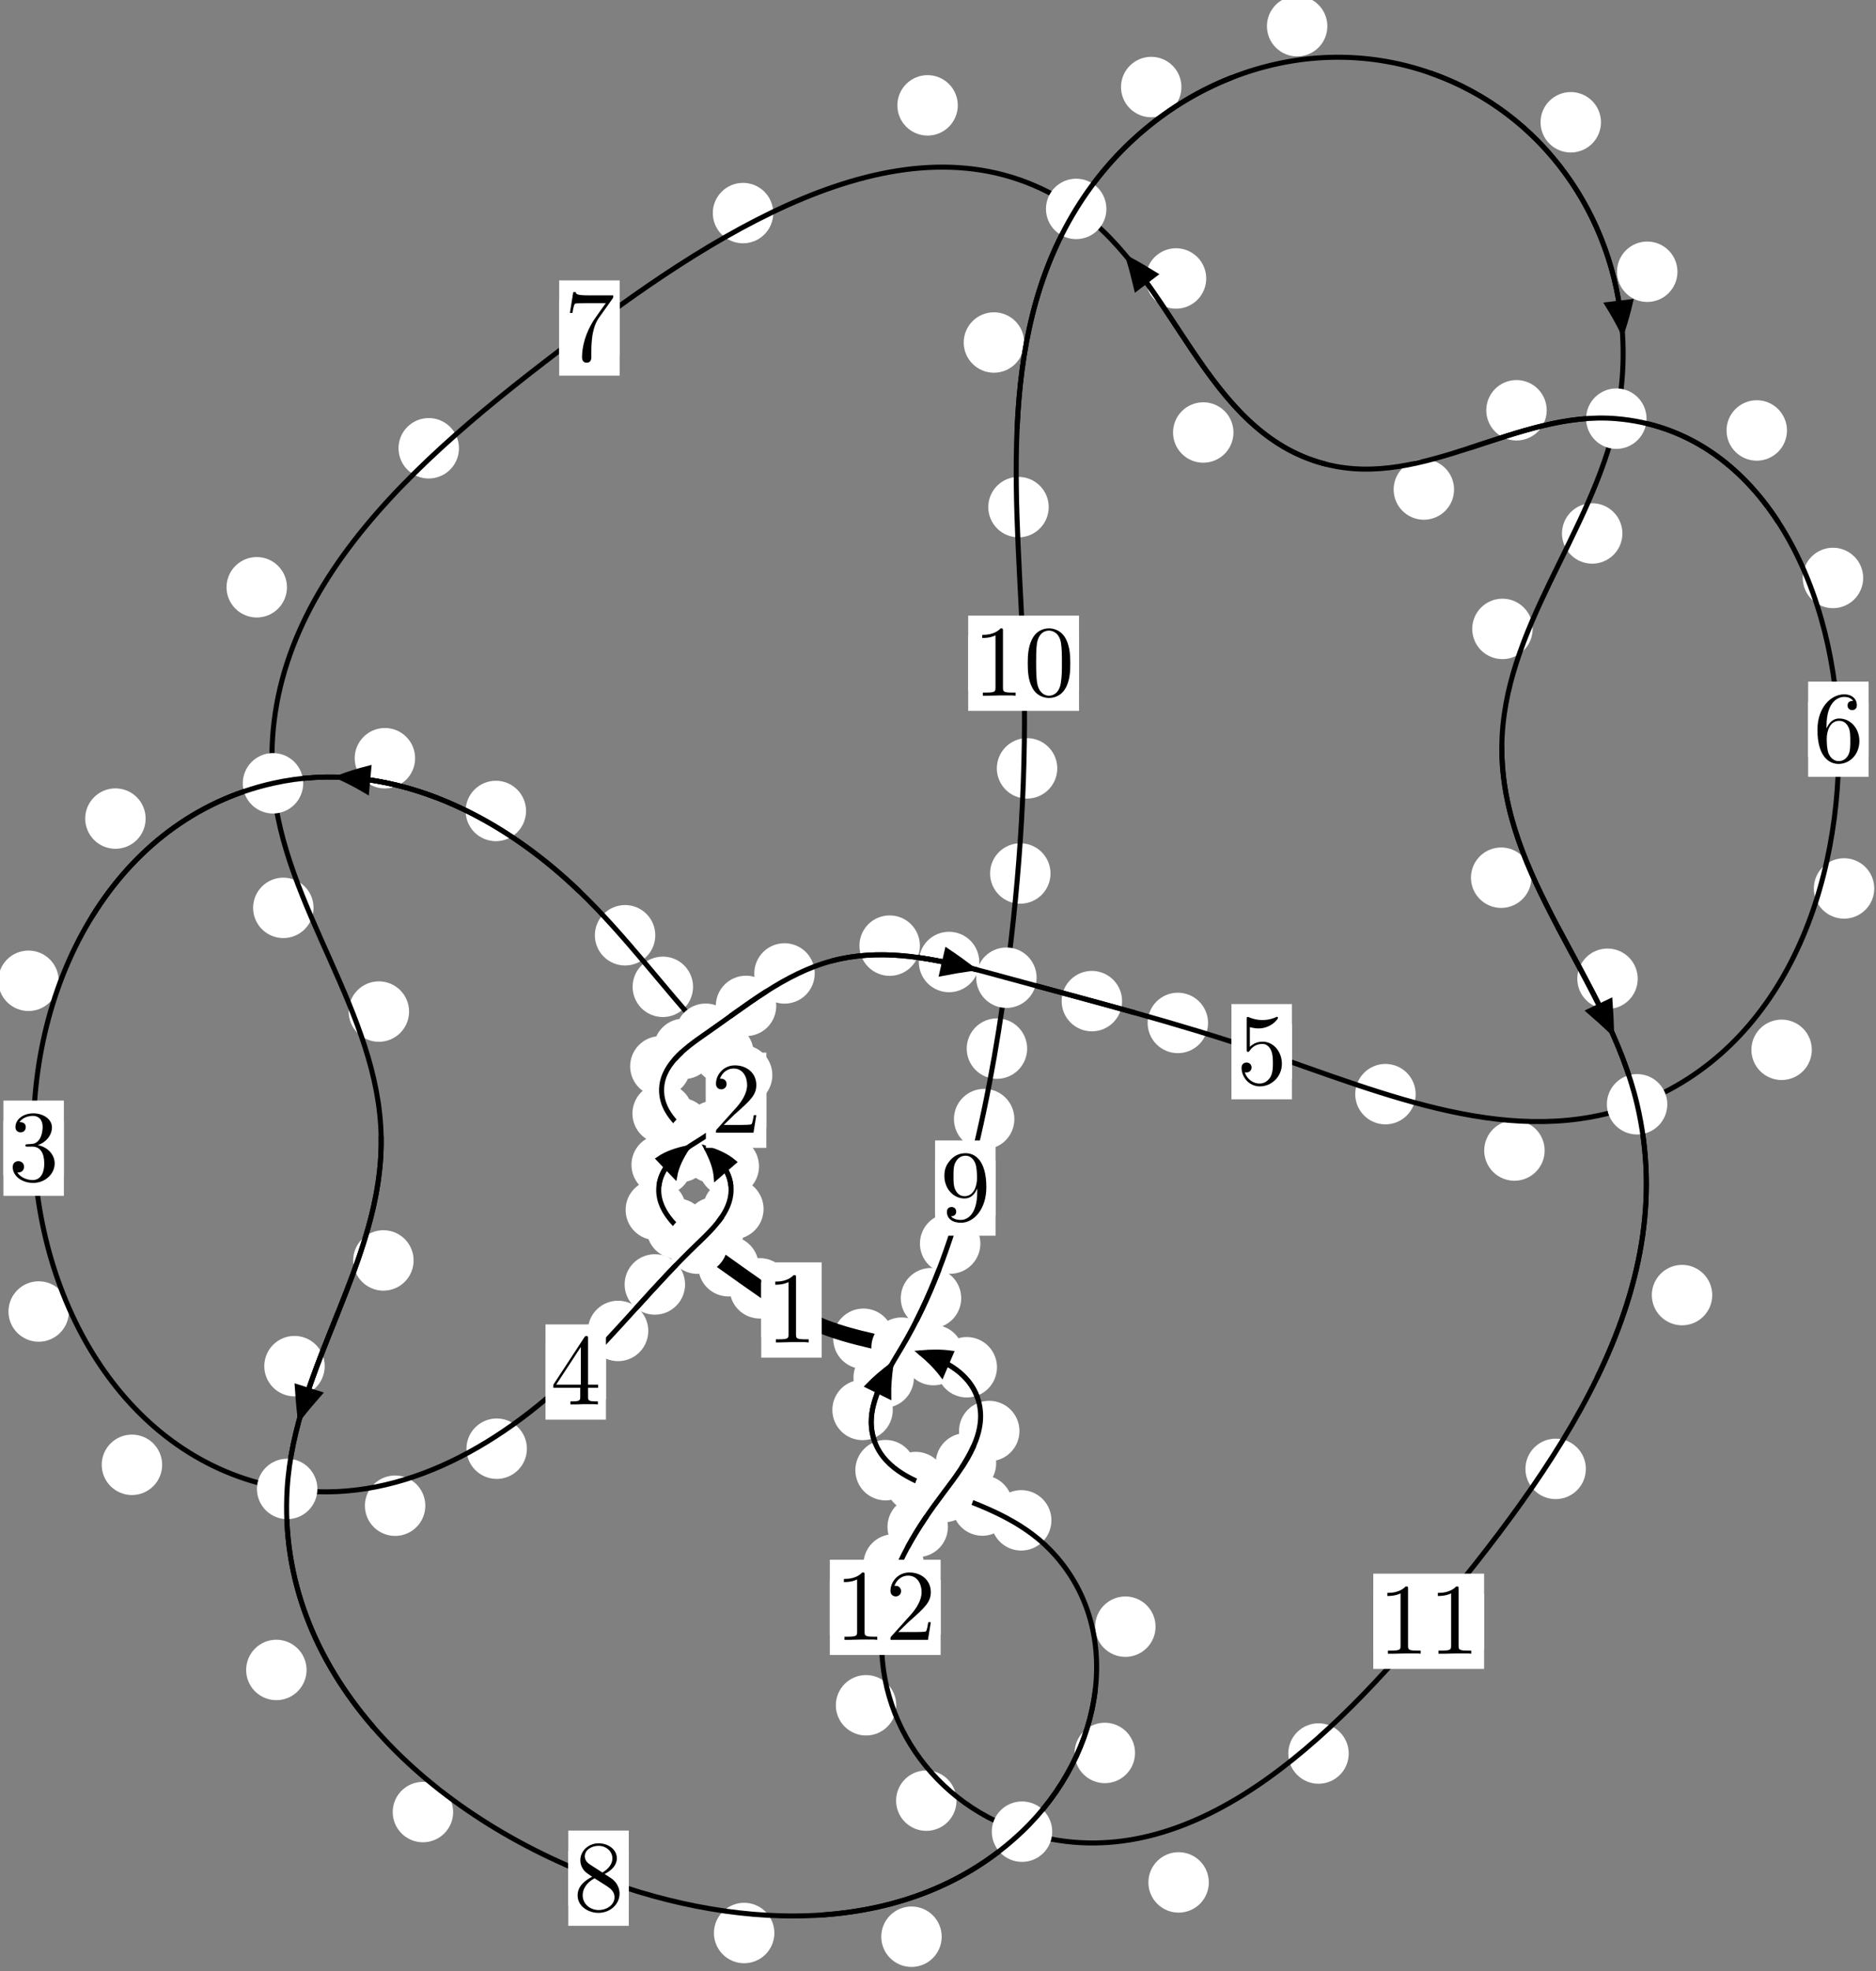 <?xml version="1.0"?>
<!-- Created by MetaPost 1.999 on 2021.07.06:0004 -->
<svg version="1.1" xmlns="http://www.w3.org/2000/svg" xmlns:xlink="http://www.w3.org/1999/xlink" width="185.579" height="194.931" viewBox="0 0 185.579 194.931">
<rect x="0" y="0" width="185.579" height="194.931" fill="#808080" stroke="none"/>
<!-- Original BoundingBox: -69.171707 -71.530884 116.406967 123.399734 -->
  <defs>
    <g transform="scale(0.01,0.01)" id="GLYPHcmr10_48">
      <path style="fill-rule: evenodd;" d="M460 -320C460 -400,455 -480,420 -554C374 -650,292 -666,250 -666C190 -666,117 -640,76 -547C44 -478,39 -400,39 -320C39 -245,43 -155,84 -79C127 2,200 22,249 22C303 22,379 1,423 -94C455 -163,460 -241,460 -320M249 -0C210 -0,151 -25,133 -121C122 -181,122 -273,122 -332C122 -396,122 -462,130 -516C149 -635,224 -644,249 -644C282 -644,348 -626,367 -527C377 -471,377 -395,377 -332C377 -257,377 -189,366 -125C351 -30,294 -0,249 -0"></path>
    </g>
    <g transform="scale(0.01,0.01)" id="GLYPHcmr10_49">
      <path style="fill-rule: evenodd;" d="M294 -640C294 -664,294 -666,271 -666C209 -602,121 -602,89 -602L89 -571C109 -571,168 -571,220 -597L220 -79C220 -43,217 -31,127 -31L95 -31L95 -0L257 -0L130 -3L217 -3L257 -3L297 -3L384 -3L419 -0L419 -31L387 -31C297 -31,294 -42,294 -79"></path>
    </g>
    <g transform="scale(0.01,0.01)" id="GLYPHcmr10_50">
      <path style="fill-rule: evenodd;" d="M127 -77L233 -180C389 -318,449 -372,449 -472C449 -586,359 -666,237 -666C124 -666,50 -574,50 -485C50 -429,100 -429,103 -429C120 -429,155 -441,155 -482C155 -508,137 -534,102 -534C94 -534,92 -534,89 -533C112 -598,166 -635,224 -635C315 -635,358 -554,358 -472C358 -392,308 -313,253 -251L61 -37C50 -26,50 -24,50 -0L421 -0L449 -174L424 -174C419 -144,412 -100,402 -85C395 -77,329 -77,307 -77"></path>
    </g>
    <g transform="scale(0.01,0.01)" id="GLYPHcmr10_51">
      <path style="fill-rule: evenodd;" d="M290 -352C372 -379,430 -449,430 -528C430 -610,342 -666,246 -666C145 -666,69 -606,69 -530C69 -497,91 -478,120 -478C151 -478,171 -500,171 -529C171 -579,124 -579,109 -579C140 -628,206 -641,242 -641C283 -641,338 -619,338 -529C338 -517,336 -459,310 -415C280 -367,246 -364,221 -363C213 -362,189 -360,182 -360C174 -359,167 -358,167 -348C167 -337,174 -337,191 -337L235 -337C317 -337,354 -269,354 -171C354 -35,285 -6,241 -6C198 -6,123 -23,88 -82C123 -77,154 -99,154 -137C154 -173,127 -193,98 -193C74 -193,42 -179,42 -135C42 -44,135 22,244 22C366 22,457 -69,457 -171C457 -253,394 -331,290 -352"></path>
    </g>
    <g transform="scale(0.01,0.01)" id="GLYPHcmr10_52">
      <path style="fill-rule: evenodd;" d="M294 -165L294 -78C294 -42,292 -31,218 -31L197 -31L197 -0L332 -0L238 -3L290 -3L332 -3L374 -3L427 -3L468 -0L468 -31L447 -31C373 -31,371 -42,371 -78L371 -165L471 -165L471 -196L371 -196L371 -651C371 -671,371 -677,355 -677C346 -677,343 -677,335 -665L28 -196L28 -165M300 -196L56 -196L300 -569"></path>
    </g>
    <g transform="scale(0.01,0.01)" id="GLYPHcmr10_53">
      <path style="fill-rule: evenodd;" d="M449 -201C449 -320,367 -420,259 -420C211 -420,168 -404,132 -369L132 -564C152 -558,185 -551,217 -551C340 -551,410 -642,410 -655C410 -661,407 -666,400 -666C399 -666,397 -666,392 -663C372 -654,323 -634,256 -634C216 -634,170 -641,123 -662C115 -665,113 -665,111 -665C101 -665,101 -657,101 -641L101 -345C101 -327,101 -319,115 -319C122 -319,124 -322,128 -328C139 -344,176 -398,257 -398C309 -398,334 -352,342 -334C358 -297,360 -258,360 -208C360 -173,360 -113,336 -71C312 -32,275 -6,229 -6C156 -6,99 -59,82 -118C85 -117,88 -116,99 -116C132 -116,149 -141,149 -165C149 -189,132 -214,99 -214C85 -214,50 -207,50 -161C50 -75,119 22,231 22C347 22,449 -74,449 -201"></path>
    </g>
    <g transform="scale(0.01,0.01)" id="GLYPHcmr10_54">
      <path style="fill-rule: evenodd;" d="M132 -328L132 -352C132 -605,256 -641,307 -641C331 -641,373 -635,395 -601C380 -601,340 -601,340 -556C340 -525,364 -510,386 -510C402 -510,432 -519,432 -558C432 -618,388 -666,305 -666C177 -666,42 -537,42 -316C42 -49,158 22,251 22C362 22,457 -72,457 -204C457 -331,368 -427,257 -427C189 -427,152 -376,132 -328M251 -6C188 -6,158 -66,152 -81C134 -128,134 -208,134 -226C134 -304,166 -404,256 -404C272 -404,318 -404,349 -342C367 -305,367 -254,367 -205C367 -157,367 -107,350 -71C320 -11,274 -6,251 -6"></path>
    </g>
    <g transform="scale(0.01,0.01)" id="GLYPHcmr10_55">
      <path style="fill-rule: evenodd;" d="M476 -609C485 -621,485 -623,485 -644L242 -644C120 -644,118 -657,114 -676L89 -676L56 -470L81 -470C84 -486,93 -549,106 -561C113 -567,191 -567,204 -567L411 -567C400 -551,321 -442,299 -409C209 -274,176 -135,176 -33C176 -23,176 22,222 22C268 22,268 -23,268 -33L268 -84C268 -139,271 -194,279 -248C283 -271,297 -357,341 -419"></path>
    </g>
    <g transform="scale(0.01,0.01)" id="GLYPHcmr10_56">
      <path style="fill-rule: evenodd;" d="M163 -457C117 -487,113 -521,113 -538C113 -599,178 -641,249 -641C322 -641,386 -589,386 -517C386 -460,347 -412,287 -377M309 -362C381 -399,430 -451,430 -517C430 -609,341 -666,250 -666C150 -666,69 -592,69 -499C69 -481,71 -436,113 -389C124 -377,161 -352,186 -335C128 -306,42 -250,42 -151C42 -45,144 22,249 22C362 22,457 -61,457 -168C457 -204,446 -249,408 -291C389 -312,373 -322,309 -362M209 -320L332 -242C360 -223,407 -193,407 -132C407 -58,332 -6,250 -6C164 -6,92 -68,92 -151C92 -209,124 -273,209 -320"></path>
    </g>
    <g transform="scale(0.01,0.01)" id="GLYPHcmr10_57">
      <path style="fill-rule: evenodd;" d="M367 -318L367 -286C367 -52,263 -6,205 -6C188 -6,134 -8,107 -42C151 -42,159 -71,159 -88C159 -119,135 -134,113 -134C97 -134,67 -125,67 -86C67 -19,121 22,206 22C335 22,457 -114,457 -329C457 -598,342 -666,253 -666C198 -666,149 -648,106 -603C65 -558,42 -516,42 -441C42 -316,130 -218,242 -218C303 -218,344 -260,367 -318M243 -241C227 -241,181 -241,150 -304C132 -341,132 -391,132 -440C132 -494,132 -541,153 -578C180 -628,218 -641,253 -641C299 -641,332 -607,349 -562C361 -530,365 -467,365 -421C365 -338,331 -241,243 -241"></path>
    </g>
  </defs>
  <path d="M78.152 127.418C78.152 126.626,77.837 125.866,77.277 125.305C76.716 124.745,75.956 124.43,75.164 124.43C74.371 124.43,73.611 124.745,73.05 125.305C72.49 125.866,72.175 126.626,72.175 127.418C72.175 128.211,72.49 128.971,73.05 129.532C73.611 130.092,74.371 130.407,75.164 130.407C75.956 130.407,76.716 130.092,77.277 129.532C77.837 128.971,78.152 128.211,78.152 127.418Z" style="fill: rgb(100%,100%,100%);stroke: none;"></path>
  <path d="M81.283 129.557C81.283 128.765,80.968 128.005,80.408 127.444C79.847 126.884,79.087 126.569,78.294 126.569C77.502 126.569,76.742 126.884,76.181 127.444C75.621 128.005,75.306 128.765,75.306 129.557C75.306 130.35,75.621 131.11,76.181 131.671C76.742 132.231,77.502 132.546,78.294 132.546C79.087 132.546,79.847 132.231,80.408 131.671C80.968 131.11,81.283 130.35,81.283 129.557Z" style="fill: rgb(100%,100%,100%);stroke: none;"></path>
  <path d="M69.941 121.508C69.941 120.716,69.626 119.956,69.065 119.395C68.505 118.835,67.745 118.52,66.952 118.52C66.159 118.52,65.399 118.835,64.839 119.395C64.278 119.956,63.963 120.716,63.963 121.508C63.963 122.301,64.278 123.061,64.839 123.622C65.399 124.182,66.159 124.497,66.952 124.497C67.745 124.497,68.505 124.182,69.065 123.622C69.626 123.061,69.941 122.301,69.941 121.508Z" style="fill: rgb(100%,100%,100%);stroke: none;"></path>
  <path d="M75.054 125.232C75.054 124.44,74.739 123.679,74.178 123.119C73.618 122.559,72.858 122.244,72.065 122.244C71.272 122.244,70.512 122.559,69.952 123.119C69.391 123.679,69.076 124.44,69.076 125.232C69.076 126.025,69.391 126.785,69.952 127.346C70.512 127.906,71.272 128.221,72.065 128.221C72.858 128.221,73.618 127.906,74.178 127.346C74.739 126.785,75.054 126.025,75.054 125.232Z" style="fill: rgb(100%,100%,100%);stroke: none;"></path>
  <path d="M68.444 115.203C68.444 114.411,68.129 113.651,67.569 113.09C67.008 112.53,66.248 112.215,65.455 112.215C64.663 112.215,63.902 112.53,63.342 113.09C62.782 113.651,62.467 114.411,62.467 115.203C62.467 115.996,62.782 116.756,63.342 117.317C63.902 117.877,64.663 118.192,65.455 118.192C66.248 118.192,67.008 117.877,67.569 117.317C68.129 116.756,68.444 115.996,68.444 115.203Z" style="fill: rgb(100%,100%,100%);stroke: none;"></path>
  <path d="M67.866 119.657C67.866 118.864,67.551 118.104,66.99 117.544C66.43 116.983,65.67 116.668,64.877 116.668C64.084 116.668,63.324 116.983,62.764 117.544C62.203 118.104,61.888 118.864,61.888 119.657C61.888 120.45,62.203 121.21,62.764 121.77C63.324 122.331,64.084 122.646,64.877 122.646C65.67 122.646,66.43 122.331,66.99 121.77C67.551 121.21,67.866 120.45,67.866 119.657Z" style="fill: rgb(100%,100%,100%);stroke: none;"></path>
  <path d="M73.636 111.845C73.636 111.052,73.321 110.292,72.761 109.731C72.2 109.171,71.44 108.856,70.647 108.856C69.855 108.856,69.095 109.171,68.534 109.731C67.974 110.292,67.659 111.052,67.659 111.845C67.659 112.637,67.974 113.397,68.534 113.958C69.095 114.518,69.855 114.833,70.647 114.833C71.44 114.833,72.2 114.518,72.761 113.958C73.321 113.397,73.636 112.637,73.636 111.845Z" style="fill: rgb(100%,100%,100%);stroke: none;"></path>
  <path d="M70.254 113.943C70.254 113.151,69.939 112.391,69.378 111.83C68.818 111.27,68.057 110.955,67.265 110.955C66.472 110.955,65.712 111.27,65.151 111.83C64.591 112.391,64.276 113.151,64.276 113.943C64.276 114.736,64.591 115.496,65.151 116.057C65.712 116.617,66.472 116.932,67.265 116.932C68.057 116.932,68.818 116.617,69.378 116.057C69.939 115.496,70.254 114.736,70.254 113.943Z" style="fill: rgb(100%,100%,100%);stroke: none;"></path>
  <path d="M76.402 106.329C76.402 105.536,76.087 104.776,75.526 104.215C74.966 103.655,74.206 103.34,73.413 103.34C72.62 103.34,71.86 103.655,71.3 104.215C70.739 104.776,70.424 105.536,70.424 106.329C70.424 107.121,70.739 107.882,71.3 108.442C71.86 109.003,72.62 109.318,73.413 109.318C74.206 109.318,74.966 109.003,75.526 108.442C76.087 107.882,76.402 107.121,76.402 106.329Z" style="fill: rgb(100%,100%,100%);stroke: none;"></path>
  <path d="M75.357 110.696C75.357 109.903,75.042 109.143,74.482 108.583C73.921 108.022,73.161 107.707,72.368 107.707C71.576 107.707,70.815 108.022,70.255 108.583C69.694 109.143,69.38 109.903,69.38 110.696C69.38 111.489,69.694 112.249,70.255 112.809C70.815 113.37,71.576 113.685,72.368 113.685C73.161 113.685,73.921 113.37,74.482 112.809C75.042 112.249,75.357 111.489,75.357 110.696Z" style="fill: rgb(100%,100%,100%);stroke: none;"></path>
  <path d="M68.558 97.597C68.558 96.805,68.243 96.045,67.682 95.484C67.122 94.924,66.362 94.609,65.569 94.609C64.776 94.609,64.016 94.924,63.456 95.484C62.895 96.045,62.58 96.805,62.58 97.597C62.58 98.39,62.895 99.15,63.456 99.711C64.016 100.271,64.776 100.586,65.569 100.586C66.362 100.586,67.122 100.271,67.682 99.711C68.243 99.15,68.558 98.39,68.558 97.597Z" style="fill: rgb(100%,100%,100%);stroke: none;"></path>
  <path d="M74.551 104.158C74.551 103.366,74.236 102.605,73.676 102.045C73.115 101.484,72.355 101.17,71.562 101.17C70.77 101.17,70.009 101.484,69.449 102.045C68.888 102.605,68.574 103.366,68.574 104.158C68.574 104.951,68.888 105.711,69.449 106.272C70.009 106.832,70.77 107.147,71.562 107.147C72.355 107.147,73.115 106.832,73.676 106.272C74.236 105.711,74.551 104.951,74.551 104.158Z" style="fill: rgb(100%,100%,100%);stroke: none;"></path>
  <path d="M52.039 80.204C52.039 79.412,51.724 78.651,51.164 78.091C50.603 77.531,49.843 77.216,49.05 77.216C48.258 77.216,47.497 77.531,46.937 78.091C46.377 78.651,46.062 79.412,46.062 80.204C46.062 80.997,46.377 81.757,46.937 82.318C47.497 82.878,48.258 83.193,49.05 83.193C49.843 83.193,50.603 82.878,51.164 82.318C51.724 81.757,52.039 80.997,52.039 80.204Z" style="fill: rgb(100%,100%,100%);stroke: none;"></path>
  <path d="M64.824 92.498C64.824 91.706,64.509 90.945,63.948 90.385C63.388 89.825,62.628 89.51,61.835 89.51C61.042 89.51,60.282 89.825,59.722 90.385C59.161 90.945,58.846 91.706,58.846 92.498C58.846 93.291,59.161 94.051,59.722 94.612C60.282 95.172,61.042 95.487,61.835 95.487C62.628 95.487,63.388 95.172,63.948 94.612C64.509 94.051,64.824 93.291,64.824 92.498Z" style="fill: rgb(100%,100%,100%);stroke: none;"></path>
  <path d="M14.407 80.959C14.407 80.166,14.092 79.406,13.532 78.845C12.971 78.285,12.211 77.97,11.418 77.97C10.626 77.97,9.865 78.285,9.305 78.845C8.744 79.406,8.429 80.166,8.429 80.959C8.429 81.751,8.744 82.511,9.305 83.072C9.865 83.632,10.626 83.947,11.418 83.947C12.211 83.947,12.971 83.632,13.532 83.072C14.092 82.511,14.407 81.751,14.407 80.959Z" style="fill: rgb(100%,100%,100%);stroke: none;"></path>
  <path d="M41.065 74.989C41.065 74.196,40.75 73.436,40.19 72.876C39.629 72.315,38.869 72,38.076 72C37.284 72,36.524 72.315,35.963 72.876C35.403 73.436,35.088 74.196,35.088 74.989C35.088 75.782,35.403 76.542,35.963 77.102C36.524 77.663,37.284 77.978,38.076 77.978C38.869 77.978,39.629 77.663,40.19 77.102C40.75 76.542,41.065 75.782,41.065 74.989Z" style="fill: rgb(100%,100%,100%);stroke: none;"></path>
  <path d="M6.817 129.709C6.817 128.916,6.502 128.156,5.941 127.595C5.381 127.035,4.621 126.72,3.828 126.72C3.035 126.72,2.275 127.035,1.715 127.595C1.154 128.156,0.839 128.916,0.839 129.709C0.839 130.501,1.154 131.262,1.715 131.822C2.275 132.383,3.035 132.698,3.828 132.698C4.621 132.698,5.381 132.383,5.941 131.822C6.502 131.262,6.817 130.501,6.817 129.709Z" style="fill: rgb(100%,100%,100%);stroke: none;"></path>
  <path d="M5.806 97C5.806 96.207,5.491 95.447,4.93 94.886C4.37 94.326,3.61 94.011,2.817 94.011C2.024 94.011,1.264 94.326,0.704 94.886C0.143 95.447,-0.172 96.207,-0.172 97C-0.172 97.792,0.143 98.553,0.704 99.113C1.264 99.674,2.024 99.989,2.817 99.989C3.61 99.989,4.37 99.674,4.93 99.113C5.491 98.553,5.806 97.792,5.806 97Z" style="fill: rgb(100%,100%,100%);stroke: none;"></path>
  <path d="M42.074 148.915C42.074 148.123,41.759 147.363,41.199 146.802C40.638 146.242,39.878 145.927,39.085 145.927C38.293 145.927,37.533 146.242,36.972 146.802C36.412 147.363,36.097 148.123,36.097 148.915C36.097 149.708,36.412 150.468,36.972 151.029C37.533 151.589,38.293 151.904,39.085 151.904C39.878 151.904,40.638 151.589,41.199 151.029C41.759 150.468,42.074 149.708,42.074 148.915Z" style="fill: rgb(100%,100%,100%);stroke: none;"></path>
  <path d="M16.04 144.871C16.04 144.078,15.725 143.318,15.165 142.757C14.604 142.197,13.844 141.882,13.051 141.882C12.259 141.882,11.499 142.197,10.938 142.757C10.378 143.318,10.063 144.078,10.063 144.871C10.063 145.663,10.378 146.424,10.938 146.984C11.499 147.545,12.259 147.859,13.051 147.859C13.844 147.859,14.604 147.545,15.165 146.984C15.725 146.424,16.04 145.663,16.04 144.871Z" style="fill: rgb(100%,100%,100%);stroke: none;"></path>
  <path d="M64.129 131.63C64.129 130.838,63.814 130.077,63.254 129.517C62.693 128.956,61.933 128.641,61.14 128.641C60.348 128.641,59.588 128.956,59.027 129.517C58.467 130.077,58.152 130.838,58.152 131.63C58.152 132.423,58.467 133.183,59.027 133.744C59.588 134.304,60.348 134.619,61.14 134.619C61.933 134.619,62.693 134.304,63.254 133.744C63.814 133.183,64.129 132.423,64.129 131.63Z" style="fill: rgb(100%,100%,100%);stroke: none;"></path>
  <path d="M52.122 143.277C52.122 142.484,51.807 141.724,51.246 141.163C50.686 140.603,49.926 140.288,49.133 140.288C48.34 140.288,47.58 140.603,47.02 141.163C46.459 141.724,46.144 142.484,46.144 143.277C46.144 144.069,46.459 144.83,47.02 145.39C47.58 145.951,48.34 146.266,49.133 146.266C49.926 146.266,50.686 145.951,51.246 145.39C51.807 144.83,52.122 144.069,52.122 143.277Z" style="fill: rgb(100%,100%,100%);stroke: none;"></path>
  <path d="M73.693 121.372C73.693 120.579,73.378 119.819,72.818 119.259C72.257 118.698,71.497 118.383,70.705 118.383C69.912 118.383,69.152 118.698,68.591 119.259C68.031 119.819,67.716 120.579,67.716 121.372C67.716 122.165,68.031 122.925,68.591 123.485C69.152 124.046,69.912 124.361,70.705 124.361C71.497 124.361,72.257 124.046,72.818 123.485C73.378 122.925,73.693 122.165,73.693 121.372Z" style="fill: rgb(100%,100%,100%);stroke: none;"></path>
  <path d="M67.768 127.032C67.768 126.239,67.453 125.479,66.892 124.918C66.332 124.358,65.572 124.043,64.779 124.043C63.986 124.043,63.226 124.358,62.666 124.918C62.105 125.479,61.79 126.239,61.79 127.032C61.79 127.824,62.105 128.585,62.666 129.145C63.226 129.706,63.986 130.021,64.779 130.021C65.572 130.021,66.332 129.706,66.892 129.145C67.453 128.585,67.768 127.824,67.768 127.032Z" style="fill: rgb(100%,100%,100%);stroke: none;"></path>
  <path d="M75.083 115.353C75.083 114.561,74.768 113.8,74.207 113.24C73.647 112.679,72.887 112.365,72.094 112.365C71.301 112.365,70.541 112.679,69.981 113.24C69.42 113.8,69.105 114.561,69.105 115.353C69.105 116.146,69.42 116.906,69.981 117.467C70.541 118.027,71.301 118.342,72.094 118.342C72.887 118.342,73.647 118.027,74.207 117.467C74.768 116.906,75.083 116.146,75.083 115.353Z" style="fill: rgb(100%,100%,100%);stroke: none;"></path>
  <path d="M75.535 119.571C75.535 118.778,75.22 118.018,74.659 117.458C74.099 116.897,73.339 116.582,72.546 116.582C71.753 116.582,70.993 116.897,70.433 117.458C69.872 118.018,69.557 118.778,69.557 119.571C69.557 120.364,69.872 121.124,70.433 121.684C70.993 122.245,71.753 122.56,72.546 122.56C73.339 122.56,74.099 122.245,74.659 121.684C75.22 121.124,75.535 120.364,75.535 119.571Z" style="fill: rgb(100%,100%,100%);stroke: none;"></path>
  <path d="M70.305 111.582C70.305 110.79,69.99 110.03,69.429 109.469C68.869 108.909,68.108 108.594,67.316 108.594C66.523 108.594,65.763 108.909,65.202 109.469C64.642 110.03,64.327 110.79,64.327 111.582C64.327 112.375,64.642 113.135,65.202 113.696C65.763 114.256,66.523 114.571,67.316 114.571C68.108 114.571,68.869 114.256,69.429 113.696C69.99 113.135,70.305 112.375,70.305 111.582Z" style="fill: rgb(100%,100%,100%);stroke: none;"></path>
  <path d="M73.515 114.03C73.515 113.238,73.2 112.478,72.639 111.917C72.079 111.357,71.319 111.042,70.526 111.042C69.733 111.042,68.973 111.357,68.413 111.917C67.852 112.478,67.537 113.238,67.537 114.03C67.537 114.823,67.852 115.583,68.413 116.144C68.973 116.704,69.733 117.019,70.526 117.019C71.319 117.019,72.079 116.704,72.639 116.144C73.2 115.583,73.515 114.823,73.515 114.03Z" style="fill: rgb(100%,100%,100%);stroke: none;"></path>
  <path d="M68.314 105.459C68.314 104.666,67.999 103.906,67.439 103.345C66.878 102.785,66.118 102.47,65.325 102.47C64.533 102.47,63.772 102.785,63.212 103.345C62.652 103.906,62.337 104.666,62.337 105.459C62.337 106.251,62.652 107.011,63.212 107.572C63.772 108.132,64.533 108.447,65.325 108.447C66.118 108.447,66.878 108.132,67.439 107.572C67.999 107.011,68.314 106.251,68.314 105.459Z" style="fill: rgb(100%,100%,100%);stroke: none;"></path>
  <path d="M68.539 110.126C68.539 109.334,68.225 108.574,67.664 108.013C67.104 107.453,66.343 107.138,65.551 107.138C64.758 107.138,63.998 107.453,63.437 108.013C62.877 108.574,62.562 109.334,62.562 110.126C62.562 110.919,62.877 111.679,63.437 112.24C63.998 112.8,64.758 113.115,65.551 113.115C66.343 113.115,67.104 112.8,67.664 112.24C68.225 111.679,68.539 110.919,68.539 110.126Z" style="fill: rgb(100%,100%,100%);stroke: none;"></path>
  <path d="M76.787 99.484C76.787 98.692,76.472 97.932,75.912 97.371C75.351 96.811,74.591 96.496,73.798 96.496C73.006 96.496,72.246 96.811,71.685 97.371C71.125 97.932,70.81 98.692,70.81 99.484C70.81 100.277,71.125 101.037,71.685 101.598C72.246 102.158,73.006 102.473,73.798 102.473C74.591 102.473,75.351 102.158,75.912 101.598C76.472 101.037,76.787 100.277,76.787 99.484Z" style="fill: rgb(100%,100%,100%);stroke: none;"></path>
  <path d="M70.637 103.73C70.637 102.938,70.322 102.177,69.761 101.617C69.201 101.056,68.441 100.741,67.648 100.741C66.855 100.741,66.095 101.056,65.535 101.617C64.974 102.177,64.659 102.938,64.659 103.73C64.659 104.523,64.974 105.283,65.535 105.844C66.095 106.404,66.855 106.719,67.648 106.719C68.441 106.719,69.201 106.404,69.761 105.844C70.322 105.283,70.637 104.523,70.637 103.73Z" style="fill: rgb(100%,100%,100%);stroke: none;"></path>
  <path d="M90.996 93.523C90.996 92.731,90.681 91.97,90.12 91.41C89.56 90.849,88.8 90.535,88.007 90.535C87.214 90.535,86.454 90.849,85.894 91.41C85.333 91.97,85.018 92.731,85.018 93.523C85.018 94.316,85.333 95.076,85.894 95.637C86.454 96.197,87.214 96.512,88.007 96.512C88.8 96.512,89.56 96.197,90.12 95.637C90.681 95.076,90.996 94.316,90.996 93.523Z" style="fill: rgb(100%,100%,100%);stroke: none;"></path>
  <path d="M80.594 96.274C80.594 95.481,80.279 94.721,79.719 94.16C79.158 93.6,78.398 93.285,77.605 93.285C76.813 93.285,76.052 93.6,75.492 94.16C74.932 94.721,74.617 95.481,74.617 96.274C74.617 97.066,74.932 97.826,75.492 98.387C76.052 98.947,76.813 99.262,77.605 99.262C78.398 99.262,79.158 98.947,79.719 98.387C80.279 97.826,80.594 97.066,80.594 96.274Z" style="fill: rgb(100%,100%,100%);stroke: none;"></path>
  <path d="M110.999 99.011C110.999 98.219,110.684 97.459,110.123 96.898C109.563 96.338,108.803 96.023,108.01 96.023C107.217 96.023,106.457 96.338,105.897 96.898C105.336 97.459,105.021 98.219,105.021 99.011C105.021 99.804,105.336 100.564,105.897 101.125C106.457 101.685,107.217 102,108.01 102C108.803 102,109.563 101.685,110.123 101.125C110.684 100.564,110.999 99.804,110.999 99.011Z" style="fill: rgb(100%,100%,100%);stroke: none;"></path>
  <path d="M96.87 95.142C96.87 94.349,96.555 93.589,95.995 93.028C95.434 92.468,94.674 92.153,93.882 92.153C93.089 92.153,92.329 92.468,91.768 93.028C91.208 93.589,90.893 94.349,90.893 95.142C90.893 95.934,91.208 96.695,91.768 97.255C92.329 97.816,93.089 98.131,93.882 98.131C94.674 98.131,95.434 97.816,95.995 97.255C96.555 96.695,96.87 95.934,96.87 95.142Z" style="fill: rgb(100%,100%,100%);stroke: none;"></path>
  <path d="M140.041 108.212C140.041 107.419,139.726 106.659,139.165 106.098C138.605 105.538,137.845 105.223,137.052 105.223C136.259 105.223,135.499 105.538,134.939 106.098C134.378 106.659,134.063 107.419,134.063 108.212C134.063 109.004,134.378 109.765,134.939 110.325C135.499 110.885,136.259 111.2,137.052 111.2C137.845 111.2,138.605 110.885,139.165 110.325C139.726 109.765,140.041 109.004,140.041 108.212Z" style="fill: rgb(100%,100%,100%);stroke: none;"></path>
  <path d="M119.504 101.168C119.504 100.375,119.189 99.615,118.629 99.055C118.068 98.494,117.308 98.179,116.515 98.179C115.723 98.179,114.963 98.494,114.402 99.055C113.842 99.615,113.527 100.375,113.527 101.168C113.527 101.961,113.842 102.721,114.402 103.281C114.963 103.842,115.723 104.157,116.515 104.157C117.308 104.157,118.068 103.842,118.629 103.281C119.189 102.721,119.504 101.961,119.504 101.168Z" style="fill: rgb(100%,100%,100%);stroke: none;"></path>
  <path d="M179.23 103.827C179.23 103.034,178.915 102.274,178.355 101.713C177.794 101.153,177.034 100.838,176.241 100.838C175.449 100.838,174.688 101.153,174.128 101.713C173.567 102.274,173.253 103.034,173.253 103.827C173.253 104.619,173.567 105.379,174.128 105.94C174.688 106.5,175.449 106.815,176.241 106.815C177.034 106.815,177.794 106.5,178.355 105.94C178.915 105.379,179.23 104.619,179.23 103.827Z" style="fill: rgb(100%,100%,100%);stroke: none;"></path>
  <path d="M152.801 113.787C152.801 112.995,152.486 112.235,151.925 111.674C151.365 111.114,150.605 110.799,149.812 110.799C149.019 110.799,148.259 111.114,147.699 111.674C147.138 112.235,146.823 112.995,146.823 113.787C146.823 114.58,147.138 115.34,147.699 115.901C148.259 116.461,149.019 116.776,149.812 116.776C150.605 116.776,151.365 116.461,151.925 115.901C152.486 115.34,152.801 114.58,152.801 113.787Z" style="fill: rgb(100%,100%,100%);stroke: none;"></path>
  <path d="M184.311 57.16C184.311 56.367,183.996 55.607,183.436 55.047C182.875 54.486,182.115 54.171,181.323 54.171C180.53 54.171,179.77 54.486,179.209 55.047C178.649 55.607,178.334 56.367,178.334 57.16C178.334 57.953,178.649 58.713,179.209 59.273C179.77 59.834,180.53 60.149,181.323 60.149C182.115 60.149,182.875 59.834,183.436 59.273C183.996 58.713,184.311 57.953,184.311 57.16Z" style="fill: rgb(100%,100%,100%);stroke: none;"></path>
  <path d="M185.407 87.869C185.407 87.076,185.092 86.316,184.532 85.755C183.971 85.195,183.211 84.88,182.418 84.88C181.626 84.88,180.865 85.195,180.305 85.755C179.744 86.316,179.429 87.076,179.429 87.869C179.429 88.661,179.744 89.422,180.305 89.982C180.865 90.543,181.626 90.857,182.418 90.857C183.211 90.857,183.971 90.543,184.532 89.982C185.092 89.422,185.407 88.661,185.407 87.869Z" style="fill: rgb(100%,100%,100%);stroke: none;"></path>
  <path d="M153.004 40.576C153.004 39.784,152.689 39.024,152.129 38.463C151.568 37.903,150.808 37.588,150.015 37.588C149.223 37.588,148.463 37.903,147.902 38.463C147.342 39.024,147.027 39.784,147.027 40.576C147.027 41.369,147.342 42.129,147.902 42.69C148.463 43.25,149.223 43.565,150.015 43.565C150.808 43.565,151.568 43.25,152.129 42.69C152.689 42.129,153.004 41.369,153.004 40.576Z" style="fill: rgb(100%,100%,100%);stroke: none;"></path>
  <path d="M176.772 42.573C176.772 41.78,176.457 41.02,175.896 40.46C175.336 39.899,174.576 39.584,173.783 39.584C172.99 39.584,172.23 39.899,171.67 40.46C171.109 41.02,170.794 41.78,170.794 42.573C170.794 43.366,171.109 44.126,171.67 44.686C172.23 45.247,172.99 45.562,173.783 45.562C174.576 45.562,175.336 45.247,175.896 44.686C176.457 44.126,176.772 43.366,176.772 42.573Z" style="fill: rgb(100%,100%,100%);stroke: none;"></path>
  <path d="M122.018 42.774C122.018 41.981,121.703 41.221,121.143 40.66C120.582 40.1,119.822 39.785,119.029 39.785C118.237 39.785,117.476 40.1,116.916 40.66C116.355 41.221,116.04 41.981,116.04 42.774C116.04 43.566,116.355 44.327,116.916 44.887C117.476 45.448,118.237 45.762,119.029 45.762C119.822 45.762,120.582 45.448,121.143 44.887C121.703 44.327,122.018 43.566,122.018 42.774Z" style="fill: rgb(100%,100%,100%);stroke: none;"></path>
  <path d="M143.84 48.414C143.84 47.621,143.525 46.861,142.965 46.3C142.404 45.74,141.644 45.425,140.852 45.425C140.059 45.425,139.299 45.74,138.738 46.3C138.178 46.861,137.863 47.621,137.863 48.414C137.863 49.206,138.178 49.967,138.738 50.527C139.299 51.088,140.059 51.402,140.852 51.402C141.644 51.402,142.404 51.088,142.965 50.527C143.525 49.967,143.84 49.206,143.84 48.414Z" style="fill: rgb(100%,100%,100%);stroke: none;"></path>
  <path d="M94.747 10.42C94.747 9.627,94.432 8.867,93.872 8.307C93.311 7.746,92.551 7.431,91.758 7.431C90.966 7.431,90.205 7.746,89.645 8.307C89.084 8.867,88.77 9.627,88.77 10.42C88.77 11.213,89.084 11.973,89.645 12.533C90.205 13.094,90.966 13.409,91.758 13.409C92.551 13.409,93.311 13.094,93.872 12.533C94.432 11.973,94.747 11.213,94.747 10.42Z" style="fill: rgb(100%,100%,100%);stroke: none;"></path>
  <path d="M119.323 27.541C119.323 26.748,119.008 25.988,118.448 25.428C117.887 24.867,117.127 24.552,116.334 24.552C115.542 24.552,114.782 24.867,114.221 25.428C113.661 25.988,113.346 26.748,113.346 27.541C113.346 28.334,113.661 29.094,114.221 29.654C114.782 30.215,115.542 30.53,116.334 30.53C117.127 30.53,117.887 30.215,118.448 29.654C119.008 29.094,119.323 28.334,119.323 27.541Z" style="fill: rgb(100%,100%,100%);stroke: none;"></path>
  <path d="M45.401 44.334C45.401 43.542,45.086 42.781,44.525 42.221C43.965 41.66,43.205 41.346,42.412 41.346C41.619 41.346,40.859 41.66,40.299 42.221C39.738 42.781,39.423 43.542,39.423 44.334C39.423 45.127,39.738 45.887,40.299 46.448C40.859 47.008,41.619 47.323,42.412 47.323C43.205 47.323,43.965 47.008,44.525 46.448C45.086 45.887,45.401 45.127,45.401 44.334Z" style="fill: rgb(100%,100%,100%);stroke: none;"></path>
  <path d="M76.491 21.073C76.491 20.281,76.176 19.521,75.615 18.96C75.055 18.4,74.295 18.085,73.502 18.085C72.709 18.085,71.949 18.4,71.389 18.96C70.828 19.521,70.513 20.281,70.513 21.073C70.513 21.866,70.828 22.626,71.389 23.187C71.949 23.747,72.709 24.062,73.502 24.062C74.295 24.062,75.055 23.747,75.615 23.187C76.176 22.626,76.491 21.866,76.491 21.073Z" style="fill: rgb(100%,100%,100%);stroke: none;"></path>
  <path d="M31.017 89.787C31.017 88.995,30.702 88.235,30.142 87.674C29.581 87.114,28.821 86.799,28.028 86.799C27.236 86.799,26.475 87.114,25.915 87.674C25.354 88.235,25.039 88.995,25.039 89.787C25.039 90.58,25.354 91.34,25.915 91.901C26.475 92.461,27.236 92.776,28.028 92.776C28.821 92.776,29.581 92.461,30.142 91.901C30.702 91.34,31.017 90.58,31.017 89.787Z" style="fill: rgb(100%,100%,100%);stroke: none;"></path>
  <path d="M28.387 58.081C28.387 57.288,28.072 56.528,27.511 55.968C26.951 55.407,26.191 55.092,25.398 55.092C24.605 55.092,23.845 55.407,23.285 55.968C22.724 56.528,22.409 57.288,22.409 58.081C22.409 58.874,22.724 59.634,23.285 60.194C23.845 60.755,24.605 61.07,25.398 61.07C26.191 61.07,26.951 60.755,27.511 60.194C28.072 59.634,28.387 58.874,28.387 58.081Z" style="fill: rgb(100%,100%,100%);stroke: none;"></path>
  <path d="M40.916 124.657C40.916 123.865,40.601 123.105,40.04 122.544C39.48 121.984,38.72 121.669,37.927 121.669C37.134 121.669,36.374 121.984,35.814 122.544C35.253 123.105,34.938 123.865,34.938 124.657C34.938 125.45,35.253 126.21,35.814 126.771C36.374 127.331,37.134 127.646,37.927 127.646C38.72 127.646,39.48 127.331,40.04 126.771C40.601 126.21,40.916 125.45,40.916 124.657Z" style="fill: rgb(100%,100%,100%);stroke: none;"></path>
  <path d="M40.467 100.045C40.467 99.252,40.153 98.492,39.592 97.931C39.032 97.371,38.271 97.056,37.479 97.056C36.686 97.056,35.926 97.371,35.365 97.931C34.805 98.492,34.49 99.252,34.49 100.045C34.49 100.837,34.805 101.598,35.365 102.158C35.926 102.719,36.686 103.034,37.479 103.034C38.271 103.034,39.032 102.719,39.592 102.158C40.153 101.598,40.467 100.837,40.467 100.045Z" style="fill: rgb(100%,100%,100%);stroke: none;"></path>
  <path d="M30.326 165.159C30.326 164.366,30.011 163.606,29.451 163.046C28.89 162.485,28.13 162.17,27.337 162.17C26.545 162.17,25.785 162.485,25.224 163.046C24.664 163.606,24.349 164.366,24.349 165.159C24.349 165.952,24.664 166.712,25.224 167.272C25.785 167.833,26.545 168.148,27.337 168.148C28.13 168.148,28.89 167.833,29.451 167.272C30.011 166.712,30.326 165.952,30.326 165.159Z" style="fill: rgb(100%,100%,100%);stroke: none;"></path>
  <path d="M32.121 135.112C32.121 134.319,31.806 133.559,31.246 132.999C30.685 132.438,29.925 132.123,29.132 132.123C28.34 132.123,27.58 132.438,27.019 132.999C26.459 133.559,26.144 134.319,26.144 135.112C26.144 135.905,26.459 136.665,27.019 137.225C27.58 137.786,28.34 138.101,29.132 138.101C29.925 138.101,30.685 137.786,31.246 137.225C31.806 136.665,32.121 135.905,32.121 135.112Z" style="fill: rgb(100%,100%,100%);stroke: none;"></path>
  <path d="M76.602 191.176C76.602 190.383,76.287 189.623,75.726 189.062C75.166 188.502,74.406 188.187,73.613 188.187C72.82 188.187,72.06 188.502,71.5 189.062C70.939 189.623,70.624 190.383,70.624 191.176C70.624 191.968,70.939 192.729,71.5 193.289C72.06 193.849,72.82 194.164,73.613 194.164C74.406 194.164,75.166 193.849,75.726 193.289C76.287 192.729,76.602 191.968,76.602 191.176Z" style="fill: rgb(100%,100%,100%);stroke: none;"></path>
  <path d="M44.827 179.214C44.827 178.421,44.512 177.661,43.951 177.1C43.391 176.54,42.631 176.225,41.838 176.225C41.045 176.225,40.285 176.54,39.725 177.1C39.164 177.661,38.849 178.421,38.849 179.214C38.849 180.006,39.164 180.766,39.725 181.327C40.285 181.887,41.045 182.202,41.838 182.202C42.631 182.202,43.391 181.887,43.951 181.327C44.512 180.766,44.827 180.006,44.827 179.214Z" style="fill: rgb(100%,100%,100%);stroke: none;"></path>
  <path d="M112.281 173.366C112.281 172.573,111.966 171.813,111.406 171.252C110.845 170.692,110.085 170.377,109.292 170.377C108.5 170.377,107.74 170.692,107.179 171.252C106.619 171.813,106.304 172.573,106.304 173.366C106.304 174.158,106.619 174.919,107.179 175.479C107.74 176.04,108.5 176.355,109.292 176.355C110.085 176.355,110.845 176.04,111.406 175.479C111.966 174.919,112.281 174.158,112.281 173.366Z" style="fill: rgb(100%,100%,100%);stroke: none;"></path>
  <path d="M93.155 191.542C93.155 190.749,92.841 189.989,92.28 189.429C91.72 188.868,90.959 188.553,90.167 188.553C89.374 188.553,88.614 188.868,88.053 189.429C87.493 189.989,87.178 190.749,87.178 191.542C87.178 192.335,87.493 193.095,88.053 193.655C88.614 194.216,89.374 194.531,90.167 194.531C90.959 194.531,91.72 194.216,92.28 193.655C92.841 193.095,93.155 192.335,93.155 191.542Z" style="fill: rgb(100%,100%,100%);stroke: none;"></path>
  <path d="M104.01 150.363C104.01 149.571,103.695 148.81,103.135 148.25C102.574 147.689,101.814 147.374,101.021 147.374C100.229 147.374,99.469 147.689,98.908 148.25C98.348 148.81,98.033 149.571,98.033 150.363C98.033 151.156,98.348 151.916,98.908 152.477C99.469 153.037,100.229 153.352,101.021 153.352C101.814 153.352,102.574 153.037,103.135 152.477C103.695 151.916,104.01 151.156,104.01 150.363Z" style="fill: rgb(100%,100%,100%);stroke: none;"></path>
  <path d="M114.311 160.879C114.311 160.086,113.996 159.326,113.436 158.766C112.875 158.205,112.115 157.89,111.322 157.89C110.53 157.89,109.769 158.205,109.209 158.766C108.648 159.326,108.333 160.086,108.333 160.879C108.333 161.672,108.648 162.432,109.209 162.992C109.769 163.553,110.53 163.868,111.322 163.868C112.115 163.868,112.875 163.553,113.436 162.992C113.996 162.432,114.311 161.672,114.311 160.879Z" style="fill: rgb(100%,100%,100%);stroke: none;"></path>
  <path d="M93.579 146.576C93.579 145.783,93.264 145.023,92.704 144.462C92.143 143.902,91.383 143.587,90.59 143.587C89.798 143.587,89.037 143.902,88.477 144.462C87.916 145.023,87.602 145.783,87.602 146.576C87.602 147.369,87.916 148.129,88.477 148.689C89.037 149.25,89.798 149.565,90.59 149.565C91.383 149.565,92.143 149.25,92.704 148.689C93.264 148.129,93.579 147.369,93.579 146.576Z" style="fill: rgb(100%,100%,100%);stroke: none;"></path>
  <path d="M100.169 148.898C100.169 148.105,99.854 147.345,99.294 146.785C98.733 146.224,97.973 145.909,97.18 145.909C96.388 145.909,95.628 146.224,95.067 146.785C94.507 147.345,94.192 148.105,94.192 148.898C94.192 149.691,94.507 150.451,95.067 151.012C95.628 151.572,96.388 151.887,97.18 151.887C97.973 151.887,98.733 151.572,99.294 151.012C99.854 150.451,100.169 149.691,100.169 148.898Z" style="fill: rgb(100%,100%,100%);stroke: none;"></path>
  <path d="M88.316 139.444C88.316 138.651,88.001 137.891,87.441 137.33C86.88 136.77,86.12 136.455,85.327 136.455C84.535 136.455,83.775 136.77,83.214 137.33C82.654 137.891,82.339 138.651,82.339 139.444C82.339 140.236,82.654 140.997,83.214 141.557C83.775 142.118,84.535 142.432,85.327 142.432C86.12 142.432,86.88 142.118,87.441 141.557C88.001 140.997,88.316 140.236,88.316 139.444Z" style="fill: rgb(100%,100%,100%);stroke: none;"></path>
  <path d="M90.59 145.4C90.59 144.607,90.275 143.847,89.715 143.286C89.154 142.726,88.394 142.411,87.601 142.411C86.809 142.411,86.048 142.726,85.488 143.286C84.927 143.847,84.613 144.607,84.613 145.4C84.613 146.192,84.927 146.953,85.488 147.513C86.048 148.074,86.809 148.388,87.601 148.388C88.394 148.388,89.154 148.074,89.715 147.513C90.275 146.953,90.59 146.192,90.59 145.4Z" style="fill: rgb(100%,100%,100%);stroke: none;"></path>
  <path d="M95.086 128.391C95.086 127.599,94.771 126.838,94.21 126.278C93.65 125.718,92.89 125.403,92.097 125.403C91.304 125.403,90.544 125.718,89.984 126.278C89.423 126.838,89.108 127.599,89.108 128.391C89.108 129.184,89.423 129.944,89.984 130.505C90.544 131.065,91.304 131.38,92.097 131.38C92.89 131.38,93.65 131.065,94.21 130.505C94.771 129.944,95.086 129.184,95.086 128.391Z" style="fill: rgb(100%,100%,100%);stroke: none;"></path>
  <path d="M90.406 136.254C90.406 135.461,90.091 134.701,89.53 134.14C88.97 133.58,88.21 133.265,87.417 133.265C86.624 133.265,85.864 133.58,85.304 134.14C84.743 134.701,84.428 135.461,84.428 136.254C84.428 137.046,84.743 137.806,85.304 138.367C85.864 138.927,86.624 139.242,87.417 139.242C88.21 139.242,88.97 138.927,89.53 138.367C90.091 137.806,90.406 137.046,90.406 136.254Z" style="fill: rgb(100%,100%,100%);stroke: none;"></path>
  <path d="M100.344 110.676C100.344 109.884,100.029 109.123,99.469 108.563C98.909 108.002,98.148 107.688,97.356 107.688C96.563 107.688,95.803 108.002,95.242 108.563C94.682 109.123,94.367 109.884,94.367 110.676C94.367 111.469,94.682 112.229,95.242 112.79C95.803 113.35,96.563 113.665,97.356 113.665C98.148 113.665,98.909 113.35,99.469 112.79C100.029 112.229,100.344 111.469,100.344 110.676Z" style="fill: rgb(100%,100%,100%);stroke: none;"></path>
  <path d="M96.98 122.99C96.98 122.197,96.665 121.437,96.105 120.877C95.544 120.316,94.784 120.001,93.991 120.001C93.199 120.001,92.439 120.316,91.878 120.877C91.318 121.437,91.003 122.197,91.003 122.99C91.003 123.783,91.318 124.543,91.878 125.103C92.439 125.664,93.199 125.979,93.991 125.979C94.784 125.979,95.544 125.664,96.105 125.103C96.665 124.543,96.98 123.783,96.98 122.99Z" style="fill: rgb(100%,100%,100%);stroke: none;"></path>
  <path d="M103.92 86.388C103.92 85.595,103.605 84.835,103.045 84.274C102.484 83.714,101.724 83.399,100.931 83.399C100.139 83.399,99.378 83.714,98.818 84.274C98.257 84.835,97.942 85.595,97.942 86.388C97.942 87.18,98.257 87.941,98.818 88.501C99.378 89.062,100.139 89.377,100.931 89.377C101.724 89.377,102.484 89.062,103.045 88.501C103.605 87.941,103.92 87.18,103.92 86.388Z" style="fill: rgb(100%,100%,100%);stroke: none;"></path>
  <path d="M101.608 103.707C101.608 102.914,101.293 102.154,100.733 101.594C100.172 101.033,99.412 100.718,98.619 100.718C97.827 100.718,97.067 101.033,96.506 101.594C95.946 102.154,95.631 102.914,95.631 103.707C95.631 104.5,95.946 105.26,96.506 105.82C97.067 106.381,97.827 106.696,98.619 106.696C99.412 106.696,100.172 106.381,100.733 105.82C101.293 105.26,101.608 104.5,101.608 103.707Z" style="fill: rgb(100%,100%,100%);stroke: none;"></path>
  <path d="M103.741 50.153C103.741 49.36,103.426 48.6,102.866 48.04C102.305 47.479,101.545 47.164,100.752 47.164C99.96 47.164,99.199 47.479,98.639 48.04C98.078 48.6,97.763 49.36,97.763 50.153C97.763 50.946,98.078 51.706,98.639 52.266C99.199 52.827,99.96 53.142,100.752 53.142C101.545 53.142,102.305 52.827,102.866 52.266C103.426 51.706,103.741 50.946,103.741 50.153Z" style="fill: rgb(100%,100%,100%);stroke: none;"></path>
  <path d="M104.588 75.991C104.588 75.198,104.273 74.438,103.712 73.878C103.152 73.317,102.392 73.002,101.599 73.002C100.806 73.002,100.046 73.317,99.486 73.878C98.925 74.438,98.61 75.198,98.61 75.991C98.61 76.784,98.925 77.544,99.486 78.104C100.046 78.665,100.806 78.98,101.599 78.98C102.392 78.98,103.152 78.665,103.712 78.104C104.273 77.544,104.588 76.784,104.588 75.991Z" style="fill: rgb(100%,100%,100%);stroke: none;"></path>
  <path d="M116.87 8.608C116.87 7.815,116.555 7.055,115.995 6.495C115.434 5.934,114.674 5.619,113.882 5.619C113.089 5.619,112.329 5.934,111.768 6.495C111.208 7.055,110.893 7.815,110.893 8.608C110.893 9.401,111.208 10.161,111.768 10.721C112.329 11.282,113.089 11.597,113.882 11.597C114.674 11.597,115.434 11.282,115.995 10.721C116.555 10.161,116.87 9.401,116.87 8.608Z" style="fill: rgb(100%,100%,100%);stroke: none;"></path>
  <path d="M101.312 33.874C101.312 33.081,100.997 32.321,100.436 31.76C99.876 31.2,99.115 30.885,98.323 30.885C97.53 30.885,96.77 31.2,96.209 31.76C95.649 32.321,95.334 33.081,95.334 33.874C95.334 34.666,95.649 35.426,96.209 35.987C96.77 36.547,97.53 36.862,98.323 36.862C99.115 36.862,99.876 36.547,100.436 35.987C100.997 35.426,101.312 34.666,101.312 33.874Z" style="fill: rgb(100%,100%,100%);stroke: none;"></path>
  <path d="M158.373 12.093C158.373 11.3,158.058 10.54,157.498 9.98C156.937 9.419,156.177 9.104,155.385 9.104C154.592 9.104,153.832 9.419,153.271 9.98C152.711 10.54,152.396 11.3,152.396 12.093C152.396 12.886,152.711 13.646,153.271 14.206C153.832 14.767,154.592 15.082,155.385 15.082C156.177 15.082,156.937 14.767,157.498 14.206C158.058 13.646,158.373 12.886,158.373 12.093Z" style="fill: rgb(100%,100%,100%);stroke: none;"></path>
  <path d="M131.305 2.589C131.305 1.796,130.991 1.036,130.43 0.476C129.87 -0.085,129.109 -0.4,128.317 -0.4C127.524 -0.4,126.764 -0.085,126.203 0.476C125.643 1.036,125.328 1.796,125.328 2.589C125.328 3.382,125.643 4.142,126.203 4.702C126.764 5.263,127.524 5.578,128.317 5.578C129.109 5.578,129.87 5.263,130.43 4.702C130.991 4.142,131.305 3.382,131.305 2.589Z" style="fill: rgb(100%,100%,100%);stroke: none;"></path>
  <path d="M160.492 52.759C160.492 51.967,160.177 51.206,159.616 50.646C159.056 50.085,158.296 49.77,157.503 49.77C156.71 49.77,155.95 50.085,155.39 50.646C154.829 51.206,154.514 51.967,154.514 52.759C154.514 53.552,154.829 54.312,155.39 54.873C155.95 55.433,156.71 55.748,157.503 55.748C158.296 55.748,159.056 55.433,159.616 54.873C160.177 54.312,160.492 53.552,160.492 52.759Z" style="fill: rgb(100%,100%,100%);stroke: none;"></path>
  <path d="M165.938 26.877C165.938 26.084,165.623 25.324,165.062 24.763C164.502 24.203,163.741 23.888,162.949 23.888C162.156 23.888,161.396 24.203,160.835 24.763C160.275 25.324,159.96 26.084,159.96 26.877C159.96 27.669,160.275 28.429,160.835 28.99C161.396 29.55,162.156 29.865,162.949 29.865C163.741 29.865,164.502 29.55,165.062 28.99C165.623 28.429,165.938 27.669,165.938 26.877Z" style="fill: rgb(100%,100%,100%);stroke: none;"></path>
  <path d="M151.489 86.805C151.489 86.012,151.174 85.252,150.613 84.692C150.053 84.131,149.293 83.816,148.5 83.816C147.707 83.816,146.947 84.131,146.387 84.692C145.826 85.252,145.511 86.012,145.511 86.805C145.511 87.598,145.826 88.358,146.387 88.918C146.947 89.479,147.707 89.794,148.5 89.794C149.293 89.794,150.053 89.479,150.613 88.918C151.174 88.358,151.489 87.598,151.489 86.805Z" style="fill: rgb(100%,100%,100%);stroke: none;"></path>
  <path d="M151.614 62.199C151.614 61.406,151.299 60.646,150.739 60.086C150.178 59.525,149.418 59.21,148.626 59.21C147.833 59.21,147.073 59.525,146.512 60.086C145.952 60.646,145.637 61.406,145.637 62.199C145.637 62.992,145.952 63.752,146.512 64.312C147.073 64.873,147.833 65.188,148.626 65.188C149.418 65.188,150.178 64.873,150.739 64.312C151.299 63.752,151.614 62.992,151.614 62.199Z" style="fill: rgb(100%,100%,100%);stroke: none;"></path>
  <path d="M169.38 128.085C169.38 127.292,169.065 126.532,168.505 125.972C167.944 125.411,167.184 125.096,166.392 125.096C165.599 125.096,164.839 125.411,164.278 125.972C163.718 126.532,163.403 127.292,163.403 128.085C163.403 128.878,163.718 129.638,164.278 130.198C164.839 130.759,165.599 131.074,166.392 131.074C167.184 131.074,167.944 130.759,168.505 130.198C169.065 129.638,169.38 128.878,169.38 128.085Z" style="fill: rgb(100%,100%,100%);stroke: none;"></path>
  <path d="M162.008 96.8C162.008 96.008,161.693 95.247,161.133 94.687C160.572 94.126,159.812 93.812,159.019 93.812C158.227 93.812,157.466 94.126,156.906 94.687C156.346 95.247,156.031 96.008,156.031 96.8C156.031 97.593,156.346 98.353,156.906 98.914C157.466 99.474,158.227 99.789,159.019 99.789C159.812 99.789,160.572 99.474,161.133 98.914C161.693 98.353,162.008 97.593,162.008 96.8Z" style="fill: rgb(100%,100%,100%);stroke: none;"></path>
  <path d="M133.419 173.423C133.419 172.63,133.104 171.87,132.544 171.31C131.983 170.749,131.223 170.434,130.431 170.434C129.638 170.434,128.878 170.749,128.317 171.31C127.757 171.87,127.442 172.63,127.442 173.423C127.442 174.216,127.757 174.976,128.317 175.536C128.878 176.097,129.638 176.412,130.431 176.412C131.223 176.412,131.983 176.097,132.544 175.536C133.104 174.976,133.419 174.216,133.419 173.423Z" style="fill: rgb(100%,100%,100%);stroke: none;"></path>
  <path d="M156.878 145.274C156.878 144.481,156.563 143.721,156.002 143.16C155.442 142.6,154.682 142.285,153.889 142.285C153.096 142.285,152.336 142.6,151.776 143.16C151.215 143.721,150.9 144.481,150.9 145.274C150.9 146.066,151.215 146.827,151.776 147.387C152.336 147.948,153.096 148.262,153.889 148.262C154.682 148.262,155.442 147.948,156.002 147.387C156.563 146.827,156.878 146.066,156.878 145.274Z" style="fill: rgb(100%,100%,100%);stroke: none;"></path>
  <path d="M94.621 178.085C94.621 177.292,94.306 176.532,93.746 175.971C93.185 175.411,92.425 175.096,91.633 175.096C90.84 175.096,90.08 175.411,89.519 175.971C88.959 176.532,88.644 177.292,88.644 178.085C88.644 178.877,88.959 179.638,89.519 180.198C90.08 180.758,90.84 181.073,91.633 181.073C92.425 181.073,93.185 180.758,93.746 180.198C94.306 179.638,94.621 178.877,94.621 178.085Z" style="fill: rgb(100%,100%,100%);stroke: none;"></path>
  <path d="M119.58 186.171C119.58 185.378,119.265 184.618,118.704 184.058C118.144 183.497,117.384 183.182,116.591 183.182C115.798 183.182,115.038 183.497,114.478 184.058C113.917 184.618,113.602 185.378,113.602 186.171C113.602 186.964,113.917 187.724,114.478 188.284C115.038 188.845,115.798 189.16,116.591 189.16C117.384 189.16,118.144 188.845,118.704 188.284C119.265 187.724,119.58 186.964,119.58 186.171Z" style="fill: rgb(100%,100%,100%);stroke: none;"></path>
  <path d="M91.39 154.719C91.39 153.927,91.075 153.167,90.515 152.606C89.955 152.046,89.194 151.731,88.402 151.731C87.609 151.731,86.849 152.046,86.288 152.606C85.728 153.167,85.413 153.927,85.413 154.719C85.413 155.512,85.728 156.272,86.288 156.833C86.849 157.393,87.609 157.708,88.402 157.708C89.194 157.708,89.955 157.393,90.515 156.833C91.075 156.272,91.39 155.512,91.39 154.719Z" style="fill: rgb(100%,100%,100%);stroke: none;"></path>
  <path d="M88.661 168.652C88.661 167.859,88.346 167.099,87.786 166.539C87.225 165.978,86.465 165.663,85.673 165.663C84.88 165.663,84.12 165.978,83.559 166.539C82.999 167.099,82.684 167.859,82.684 168.652C82.684 169.445,82.999 170.205,83.559 170.765C84.12 171.326,84.88 171.641,85.673 171.641C86.465 171.641,87.225 171.326,87.786 170.765C88.346 170.205,88.661 169.445,88.661 168.652Z" style="fill: rgb(100%,100%,100%);stroke: none;"></path>
  <path d="M98.543 144.719C98.543 143.926,98.228 143.166,97.668 142.606C97.107 142.045,96.347 141.73,95.554 141.73C94.762 141.73,94.002 142.045,93.441 142.606C92.881 143.166,92.566 143.926,92.566 144.719C92.566 145.512,92.881 146.272,93.441 146.832C94.002 147.393,94.762 147.708,95.554 147.708C96.347 147.708,97.107 147.393,97.668 146.832C98.228 146.272,98.543 145.512,98.543 144.719Z" style="fill: rgb(100%,100%,100%);stroke: none;"></path>
  <path d="M93.769 151.009C93.769 150.216,93.455 149.456,92.894 148.896C92.334 148.335,91.573 148.02,90.781 148.02C89.988 148.02,89.228 148.335,88.667 148.896C88.107 149.456,87.792 150.216,87.792 151.009C87.792 151.802,88.107 152.562,88.667 153.122C89.228 153.683,89.988 153.998,90.781 153.998C91.573 153.998,92.334 153.683,92.894 153.122C93.455 152.562,93.769 151.802,93.769 151.009Z" style="fill: rgb(100%,100%,100%);stroke: none;"></path>
  <path d="M98.624 135.222C98.624 134.43,98.309 133.67,97.749 133.109C97.188 132.549,96.428 132.234,95.635 132.234C94.843 132.234,94.083 132.549,93.522 133.109C92.962 133.67,92.647 134.43,92.647 135.222C92.647 136.015,92.962 136.775,93.522 137.336C94.083 137.896,94.843 138.211,95.635 138.211C96.428 138.211,97.188 137.896,97.749 137.336C98.309 136.775,98.624 136.015,98.624 135.222Z" style="fill: rgb(100%,100%,100%);stroke: none;"></path>
  <path d="M100.847 141.53C100.847 140.737,100.532 139.977,99.972 139.416C99.411 138.856,98.651 138.541,97.858 138.541C97.066 138.541,96.305 138.856,95.745 139.416C95.184 139.977,94.869 140.737,94.869 141.53C94.869 142.322,95.184 143.083,95.745 143.643C96.305 144.204,97.066 144.518,97.858 144.518C98.651 144.518,99.411 144.204,99.972 143.643C100.532 143.083,100.847 142.322,100.847 141.53Z" style="fill: rgb(100%,100%,100%);stroke: none;"></path>
  <path d="M88.404 132.403C88.404 131.611,88.089 130.85,87.528 130.29C86.968 129.73,86.208 129.415,85.415 129.415C84.622 129.415,83.862 129.73,83.302 130.29C82.741 130.85,82.426 131.611,82.426 132.403C82.426 133.196,82.741 133.956,83.302 134.517C83.862 135.077,84.622 135.392,85.415 135.392C86.208 135.392,86.968 135.077,87.528 134.517C88.089 133.956,88.404 133.196,88.404 132.403Z" style="fill: rgb(100%,100%,100%);stroke: none;"></path>
  <path d="M95.325 134.02C95.325 133.227,95.01 132.467,94.45 131.907C93.889 131.346,93.129 131.031,92.337 131.031C91.544 131.031,90.784 131.346,90.223 131.907C89.663 132.467,89.348 133.227,89.348 134.02C89.348 134.813,89.663 135.573,90.223 136.133C90.784 136.694,91.544 137.009,92.337 137.009C93.129 137.009,93.889 136.694,94.45 136.133C95.01 135.573,95.325 134.813,95.325 134.02Z" style="fill: rgb(100%,100%,100%);stroke: none;"></path>
  <path d="M78.294 129.557C75.164 127.418,72.065 125.232,69 123C66.952 121.508,64.877 119.657,65.195 117.21C65.455 115.203,67.265 113.943,69 112.867C70.647 111.845,72.368 110.696,72.818 108.816C73.413 106.329,71.562 104.158,69.809 102.239C65.569 97.597,61.835 92.498,57.302 88.14C49.05 80.204,38.076 74.989,27.006 77.468C11.418 80.959,2.817 97,3.329 113.56C3.828 129.709,13.051 144.871,28.407 147.256C39.085 148.915,49.133 143.277,56.951 135.694C61.14 131.63,64.779 127.032,69 123C70.705 121.372,72.546 119.571,72.298 117.253C72.094 115.353,70.526 114.03,69 112.867C67.316 111.582,65.551 110.126,65.449 108.027C65.325 105.459,67.648 103.73,69.809 102.239C73.798 99.484,77.605 96.274,82.306 95.031C88.007 93.523,93.882 95.142,99.555 96.696C108.01 99.011,116.515 101.168,124.809 104.012C137.052 108.212,149.812 113.787,161.945 109.215C176.241 103.827,182.418 87.869,181.856 72.122C181.323 57.16,173.783 42.573,159.892 41.406C150.015 40.576,140.852 48.414,131.114 45.897C119.029 42.774,116.334 27.541,106.459 20.661C91.758 10.42,73.502 21.073,58.307 32.442C42.412 44.334,25.398 58.081,27.006 77.468C28.028 89.787,37.479 100.045,37.705 112.446C37.927 124.657,29.132 135.112,28.407 147.256C27.337 165.159,41.838 179.214,59.209 185.753C73.613 191.176,90.167 191.542,101.1 181.152C109.292 173.366,111.322 160.879,103.836 153.236C101.021 150.363,97.18 148.898,93.395 147.564C90.59 146.576,87.601 145.4,86.549 142.643C85.327 139.444,87.417 136.254,89.185 133.284C92.097 128.391,93.991 122.99,95.491 117.501C97.356 110.676,98.619 103.707,99.555 96.696C100.931 86.388,101.599 75.991,101.258 65.596C100.752 50.153,98.323 33.874,106.459 20.661C113.882 8.608,128.317 2.589,141.523 7.226C155.385 12.093,162.949 26.877,159.892 41.406C157.503 52.759,148.626 62.199,148.566 73.902C148.5 86.805,159.019 96.8,161.945 109.215C166.392 128.085,153.889 145.274,141.329 160.345C130.431 173.423,116.591 186.171,101.1 181.152C91.633 178.085,85.673 168.652,87.569 158.969C88.402 154.719,90.781 151.009,93.395 147.564C95.554 144.719,97.858 141.53,96.692 138.22C95.635 135.222,92.337 134.02,89.185 133.284C85.415 132.403,81.5 131.747,78.294 129.557" style="stroke:rgb(0%,0%,0%); stroke-width: 0.498;stroke-linecap: round;stroke-linejoin: round;stroke-miterlimit: 10;fill: none;"></path>
  <path d="M78.294 129.557C75.164 127.418,72.065 125.232,69 123" style="stroke:rgb(0%,0%,0%); stroke-width: 1.494;stroke-linecap: round;stroke-linejoin: round;stroke-miterlimit: 10;fill: none;"></path>
  <path d="M89.185 133.284C85.415 132.403,81.5 131.747,78.294 129.557" style="stroke:rgb(0%,0%,0%); stroke-width: 1.494;stroke-linecap: round;stroke-linejoin: round;stroke-miterlimit: 10;fill: none;"></path>
  <path d="M71.989 123C71.989 122.207,71.674 121.447,71.113 120.887C70.553 120.326,69.793 120.011,69 120.011C68.207 120.011,67.447 120.326,66.887 120.887C66.326 121.447,66.011 122.207,66.011 123C66.011 123.793,66.326 124.553,66.887 125.113C67.447 125.674,68.207 125.989,69 125.989C69.793 125.989,70.553 125.674,71.113 125.113C71.674 124.553,71.989 123.793,71.989 123Z" style="fill: rgb(100%,100%,100%);stroke: none;"></path>
  <path d="M62.964 129.335C64.925 127.173,66.889 125.016,69 123C69.852 122.186,70.739 121.329,71.381 120.385" style="stroke:rgb(0%,0%,0%); stroke-width: 0.498;stroke-linecap: round;stroke-linejoin: round;stroke-miterlimit: 10;fill: none;"></path>
  <path d="M72.797 102.239C72.797 101.446,72.483 100.686,71.922 100.125C71.362 99.565,70.601 99.25,69.809 99.25C69.016 99.25,68.256 99.565,67.695 100.125C67.135 100.686,66.82 101.446,66.82 102.239C66.82 103.031,67.135 103.791,67.695 104.352C68.256 104.912,69.016 105.227,69.809 105.227C70.601 105.227,71.362 104.912,71.922 104.352C72.483 103.791,72.797 103.031,72.797 102.239Z" style="fill: rgb(100%,100%,100%);stroke: none;"></path>
  <path d="M66.772 104.729C67.608 103.789,68.728 102.984,69.809 102.239C71.804 100.861,73.753 99.37,75.791 98.068" style="stroke:rgb(0%,0%,0%); stroke-width: 0.498;stroke-linecap: round;stroke-linejoin: round;stroke-miterlimit: 10;fill: none;"></path>
  <path d="M31.396 147.256C31.396 146.464,31.081 145.704,30.52 145.143C29.96 144.583,29.2 144.268,28.407 144.268C27.614 144.268,26.854 144.583,26.294 145.143C25.733 145.704,25.418 146.464,25.418 147.256C25.418 148.049,25.733 148.809,26.294 149.37C26.854 149.93,27.614 150.245,28.407 150.245C29.2 150.245,29.96 149.93,30.52 149.37C31.081 148.809,31.396 148.049,31.396 147.256Z" style="fill: rgb(100%,100%,100%);stroke: none;"></path>
  <path d="M33.411 129.876C31.15 135.534,28.77 141.184,28.407 147.256C27.872 156.208,31.23 164.197,36.893 170.766" style="stroke:rgb(0%,0%,0%); stroke-width: 0.498;stroke-linecap: round;stroke-linejoin: round;stroke-miterlimit: 10;fill: none;"></path>
  <path d="M71.989 112.867C71.989 112.074,71.674 111.314,71.113 110.753C70.553 110.193,69.793 109.878,69 109.878C68.207 109.878,67.447 110.193,66.887 110.753C66.326 111.314,66.011 112.074,66.011 112.867C66.011 113.659,66.326 114.42,66.887 114.98C67.447 115.541,68.207 115.856,69 115.856C69.793 115.856,70.553 115.541,71.113 114.98C71.674 114.42,71.989 113.659,71.989 112.867Z" style="fill: rgb(100%,100%,100%);stroke: none;"></path>
  <path d="M66.544 114.69C67.246 113.989,68.132 113.405,69 112.867C69.824 112.356,70.666 111.813,71.358 111.163" style="stroke:rgb(0%,0%,0%); stroke-width: 0.498;stroke-linecap: round;stroke-linejoin: round;stroke-miterlimit: 10;fill: none;"></path>
  <path d="M102.544 96.696C102.544 95.903,102.229 95.143,101.669 94.582C101.108 94.022,100.348 93.707,99.555 93.707C98.763 93.707,98.002 94.022,97.442 94.582C96.881 95.143,96.567 95.903,96.567 96.696C96.567 97.488,96.881 98.249,97.442 98.809C98.002 99.37,98.763 99.684,99.555 99.684C100.348 99.684,101.108 99.37,101.669 98.809C102.229 98.249,102.544 97.488,102.544 96.696Z" style="fill: rgb(100%,100%,100%);stroke: none;"></path>
  <path d="M90.941 94.715C93.831 95.126,96.718 95.919,99.555 96.696C103.783 97.854,108.023 98.972,112.243 100.156" style="stroke:rgb(0%,0%,0%); stroke-width: 0.498;stroke-linecap: round;stroke-linejoin: round;stroke-miterlimit: 10;fill: none;"></path>
  <path d="M162.88 41.406C162.88 40.613,162.566 39.853,162.005 39.293C161.445 38.732,160.684 38.417,159.892 38.417C159.099 38.417,158.339 38.732,157.778 39.293C157.218 39.853,156.903 40.613,156.903 41.406C156.903 42.199,157.218 42.959,157.778 43.519C158.339 44.08,159.099 44.395,159.892 44.395C160.684 44.395,161.445 44.08,162.005 43.519C162.566 42.959,162.88 42.199,162.88 41.406Z" style="fill: rgb(100%,100%,100%);stroke: none;"></path>
  <path d="M175.883 51.591C172.195 45.928,166.837 41.989,159.892 41.406C154.954 40.991,150.194 42.743,145.451 44.284" style="stroke:rgb(0%,0%,0%); stroke-width: 0.498;stroke-linecap: round;stroke-linejoin: round;stroke-miterlimit: 10;fill: none;"></path>
  <path d="M29.995 77.468C29.995 76.675,29.68 75.915,29.12 75.355C28.559 74.794,27.799 74.479,27.006 74.479C26.214 74.479,25.453 74.794,24.893 75.355C24.332 75.915,24.017 76.675,24.017 77.468C24.017 78.261,24.332 79.021,24.893 79.581C25.453 80.142,26.214 80.457,27.006 80.457C27.799 80.457,28.559 80.142,29.12 79.581C29.68 79.021,29.995 78.261,29.995 77.468Z" style="fill: rgb(100%,100%,100%);stroke: none;"></path>
  <path d="M43.211 78.898C38.052 76.913,32.541 76.228,27.006 77.468C19.212 79.213,13.165 84.096,9.13 90.613" style="stroke:rgb(0%,0%,0%); stroke-width: 0.498;stroke-linecap: round;stroke-linejoin: round;stroke-miterlimit: 10;fill: none;"></path>
  <path d="M104.088 181.152C104.088 180.359,103.773 179.599,103.213 179.039C102.652 178.478,101.892 178.163,101.1 178.163C100.307 178.163,99.547 178.478,98.986 179.039C98.426 179.599,98.111 180.359,98.111 181.152C98.111 181.945,98.426 182.705,98.986 183.265C99.547 183.826,100.307 184.141,101.1 184.141C101.892 184.141,102.652 183.826,103.213 183.265C103.773 182.705,104.088 181.945,104.088 181.152Z" style="fill: rgb(100%,100%,100%);stroke: none;"></path>
  <path d="M81.456 189.382C88.762 188.853,95.633 186.347,101.1 181.152C105.196 177.259,107.752 172.191,108.347 167.14" style="stroke:rgb(0%,0%,0%); stroke-width: 0.498;stroke-linecap: round;stroke-linejoin: round;stroke-miterlimit: 10;fill: none;"></path>
  <path d="M92.173 133.284C92.173 132.491,91.859 131.731,91.298 131.171C90.738 130.61,89.977 130.295,89.185 130.295C88.392 130.295,87.632 130.61,87.071 131.171C86.511 131.731,86.196 132.491,86.196 133.284C86.196 134.077,86.511 134.837,87.071 135.397C87.632 135.958,88.392 136.273,89.185 136.273C89.977 136.273,90.738 135.958,91.298 135.397C91.859 134.837,92.173 134.077,92.173 133.284Z" style="fill: rgb(100%,100%,100%);stroke: none;"></path>
  <path d="M86.746 137.877C87.337 136.309,88.301 134.769,89.185 133.284C90.641 130.838,91.843 128.264,92.868 125.616" style="stroke:rgb(0%,0%,0%); stroke-width: 0.498;stroke-linecap: round;stroke-linejoin: round;stroke-miterlimit: 10;fill: none;"></path>
  <path d="M109.448 20.661C109.448 19.869,109.133 19.109,108.572 18.548C108.012 17.988,107.252 17.673,106.459 17.673C105.666 17.673,104.906 17.988,104.346 18.548C103.785 19.109,103.47 19.869,103.47 20.661C103.47 21.454,103.785 22.214,104.346 22.775C104.906 23.335,105.666 23.65,106.459 23.65C107.252 23.65,108.012 23.335,108.572 22.775C109.133 22.214,109.448 21.454,109.448 20.661Z" style="fill: rgb(100%,100%,100%);stroke: none;"></path>
  <path d="M100.618 42.292C100.964 34.64,102.391 27.268,106.459 20.661C110.17 14.635,115.635 10.117,121.822 7.685" style="stroke:rgb(0%,0%,0%); stroke-width: 0.498;stroke-linecap: round;stroke-linejoin: round;stroke-miterlimit: 10;fill: none;"></path>
  <path d="M164.934 109.215C164.934 108.422,164.619 107.662,164.058 107.101C163.498 106.541,162.738 106.226,161.945 106.226C161.152 106.226,160.392 106.541,159.831 107.101C159.271 107.662,158.956 108.422,158.956 109.215C158.956 110.007,159.271 110.768,159.831 111.328C160.392 111.889,161.152 112.203,161.945 112.203C162.738 112.203,163.498 111.889,164.058 111.328C164.619 110.768,164.934 110.007,164.934 109.215Z" style="fill: rgb(100%,100%,100%);stroke: none;"></path>
  <path d="M154.134 91.742C157.121 97.405,160.482 103.008,161.945 109.215C164.168 118.65,162.154 127.665,158.014 136.204" style="stroke:rgb(0%,0%,0%); stroke-width: 0.498;stroke-linecap: round;stroke-linejoin: round;stroke-miterlimit: 10;fill: none;"></path>
  <path d="M96.384 147.564C96.384 146.772,96.069 146.011,95.508 145.451C94.948 144.89,94.188 144.576,93.395 144.576C92.602 144.576,91.842 144.89,91.282 145.451C90.721 146.011,90.406 146.772,90.406 147.564C90.406 148.357,90.721 149.117,91.282 149.678C91.842 150.238,92.602 150.553,93.395 150.553C94.188 150.553,94.948 150.238,95.508 149.678C96.069 149.117,96.384 148.357,96.384 147.564Z" style="fill: rgb(100%,100%,100%);stroke: none;"></path>
  <path d="M89.814 152.965C90.84 151.075,92.088 149.287,93.395 147.564C94.475 146.142,95.591 144.633,96.291 143.066" style="stroke:rgb(0%,0%,0%); stroke-width: 0.498;stroke-linecap: round;stroke-linejoin: round;stroke-miterlimit: 10;fill: none;"></path>
  <path d="M65.195 117.21C65.403 115.605,66.603 114.477,67.963 113.539" style="stroke:rgb(0%,0%,0%); stroke-width: 0.498;stroke-linecap: round;stroke-linejoin: round;stroke-miterlimit: 10;fill: none;"></path>
  <path d="M66.749 116.283C66.92 115.332,67.398 114.413,67.963 113.539C66.945 113.757,65.958 114.069,65.165 114.621Z" style="stroke:rgb(0%,0%,0%); stroke-width: 0.498;fill: rgb(0%,0%,0%);"></path>
  <path d="M57.302 88.14C50.701 81.791,42.357 77.184,33.616 76.864" style="stroke:rgb(0%,0%,0%); stroke-width: 0.498;stroke-linecap: round;stroke-linejoin: round;stroke-miterlimit: 10;fill: none;"></path>
  <path d="M36.481 75.975C35.511 76.219,34.555 76.515,33.616 76.864C34.527 77.281,35.412 77.749,36.27 78.261Z" style="stroke:rgb(0%,0%,0%); stroke-width: 0.498;fill: rgb(0%,0%,0%);"></path>
  <path d="M72.298 117.253C72.135 115.733,71.099 114.583,69.909 113.587" style="stroke:rgb(0%,0%,0%); stroke-width: 0.498;stroke-linecap: round;stroke-linejoin: round;stroke-miterlimit: 10;fill: none;"></path>
  <path d="M72.592 114.93C71.851 114.298,70.898 113.898,69.909 113.587C70.389 114.506,70.779 115.463,70.856 116.434Z" style="stroke:rgb(0%,0%,0%); stroke-width: 0.498;fill: rgb(0%,0%,0%);"></path>
  <path d="M82.306 95.031C86.867 93.825,91.539 94.619,96.13 95.781" style="stroke:rgb(0%,0%,0%); stroke-width: 0.498;stroke-linecap: round;stroke-linejoin: round;stroke-miterlimit: 10;fill: none;"></path>
  <path d="M93.172 96.279C94.15 96.087,95.138 95.926,96.13 95.781C95.327 95.182,94.513 94.597,93.686 94.041Z" style="stroke:rgb(0%,0%,0%); stroke-width: 0.498;fill: rgb(0%,0%,0%);"></path>
  <path d="M131.114 45.897C121.446 43.398,117.788 33.15,111.655 25.628" style="stroke:rgb(0%,0%,0%); stroke-width: 0.498;stroke-linecap: round;stroke-linejoin: round;stroke-miterlimit: 10;fill: none;"></path>
  <path d="M114.247 27.138C113.394 26.608,112.531 26.099,111.655 25.628C111.941 26.581,112.191 27.55,112.42 28.529Z" style="stroke:rgb(0%,0%,0%); stroke-width: 0.498;fill: rgb(0%,0%,0%);"></path>
  <path d="M37.705 112.446C37.882 122.215,32.289 130.86,29.674 140.145" style="stroke:rgb(0%,0%,0%); stroke-width: 0.498;stroke-linecap: round;stroke-linejoin: round;stroke-miterlimit: 10;fill: none;"></path>
  <path d="M29.408 137.157C29.471 138.157,29.556 139.154,29.674 140.145C30.291 139.361,30.936 138.596,31.599 137.844Z" style="stroke:rgb(0%,0%,0%); stroke-width: 0.498;fill: rgb(0%,0%,0%);"></path>
  <path d="M86.549 142.643C85.572 140.083,86.714 137.53,88.115 135.09" style="stroke:rgb(0%,0%,0%); stroke-width: 0.498;stroke-linecap: round;stroke-linejoin: round;stroke-miterlimit: 10;fill: none;"></path>
  <path d="M87.914 138.084C87.891 137.111,87.984 136.1,88.115 135.09C87.308 135.712,86.528 136.361,85.856 137.065Z" style="stroke:rgb(0%,0%,0%); stroke-width: 0.498;fill: rgb(0%,0%,0%);"></path>
  <path d="M141.523 7.226C152.612 11.12,159.671 21.36,160.486 32.739" style="stroke:rgb(0%,0%,0%); stroke-width: 0.498;stroke-linecap: round;stroke-linejoin: round;stroke-miterlimit: 10;fill: none;"></path>
  <path d="M159.014 30.125C159.544 30.968,160.036 31.84,160.486 32.739C160.803 31.785,161.073 30.821,161.294 29.85Z" style="stroke:rgb(0%,0%,0%); stroke-width: 0.498;fill: rgb(0%,0%,0%);"></path>
  <path d="M148.566 73.902C148.513 84.224,155.235 92.686,159.424 102.014" style="stroke:rgb(0%,0%,0%); stroke-width: 0.498;stroke-linecap: round;stroke-linejoin: round;stroke-miterlimit: 10;fill: none;"></path>
  <path d="M157.195 100.005C157.953 100.662,158.698 101.329,159.424 102.014C159.394 101.017,159.34 100.018,159.268 99.018Z" style="stroke:rgb(0%,0%,0%); stroke-width: 0.498;fill: rgb(0%,0%,0%);"></path>
  <path d="M96.692 138.22C95.847 135.822,93.566 134.573,91.074 133.792" style="stroke:rgb(0%,0%,0%); stroke-width: 0.498;stroke-linecap: round;stroke-linejoin: round;stroke-miterlimit: 10;fill: none;"></path>
  <path d="M94.074 133.822C93.112 133.689,92.094 133.701,91.074 133.792C91.86 134.449,92.588 135.16,93.175 135.934Z" style="stroke:rgb(0%,0%,0%); stroke-width: 0.498;fill: rgb(0%,0%,0%);"></path>
  <path d="M75.304 132.268L81.285 132.268L81.285 124.847L75.304 124.847Z" style="fill: rgb(100%,100%,100%);stroke: none;"></path>
  <path d="M75.304 134.268L81.285 134.268L81.285 126.847L75.304 126.847Z" style="fill: rgb(100%,100%,100%);stroke: none;"></path>
  <g transform="translate(75.804 132.768)" style="fill: rgb(0%,0%,0%);">
    <use xlink:href="#GLYPHcmr10_49"></use>
  </g>
  <path d="M69.827 111.526L75.809 111.526L75.809 104.106L69.827 104.106Z" style="fill: rgb(100%,100%,100%);stroke: none;"></path>
  <path d="M69.827 113.526L75.809 113.526L75.809 106.106L69.827 106.106Z" style="fill: rgb(100%,100%,100%);stroke: none;"></path>
  <g transform="translate(70.327 112.026)" style="fill: rgb(0%,0%,0%);">
    <use xlink:href="#GLYPHcmr10_50"></use>
  </g>
  <path d="M0.338 116.27L6.319 116.27L6.319 108.849L0.338 108.849Z" style="fill: rgb(100%,100%,100%);stroke: none;"></path>
  <path d="M0.338 118.27L6.319 118.27L6.319 110.849L0.338 110.849Z" style="fill: rgb(100%,100%,100%);stroke: none;"></path>
  <g transform="translate(0.838 116.77)" style="fill: rgb(0%,0%,0%);">
    <use xlink:href="#GLYPHcmr10_51"></use>
  </g>
  <path d="M53.96 138.404L59.941 138.404L59.941 130.984L53.96 130.984Z" style="fill: rgb(100%,100%,100%);stroke: none;"></path>
  <path d="M53.96 140.404L59.941 140.404L59.941 132.984L53.96 132.984Z" style="fill: rgb(100%,100%,100%);stroke: none;"></path>
  <g transform="translate(54.46 138.904)" style="fill: rgb(0%,0%,0%);">
    <use xlink:href="#GLYPHcmr10_52"></use>
  </g>
  <path d="M121.818 106.723L127.799 106.723L127.799 99.302L121.818 99.302Z" style="fill: rgb(100%,100%,100%);stroke: none;"></path>
  <path d="M121.818 108.723L127.799 108.723L127.799 101.302L121.818 101.302Z" style="fill: rgb(100%,100%,100%);stroke: none;"></path>
  <g transform="translate(122.318 107.223)" style="fill: rgb(0%,0%,0%);">
    <use xlink:href="#GLYPHcmr10_53"></use>
  </g>
  <path d="M178.866 74.832L184.847 74.832L184.847 67.412L178.866 67.412Z" style="fill: rgb(100%,100%,100%);stroke: none;"></path>
  <path d="M178.866 76.832L184.847 76.832L184.847 69.412L178.866 69.412Z" style="fill: rgb(100%,100%,100%);stroke: none;"></path>
  <g transform="translate(179.366 75.332)" style="fill: rgb(0%,0%,0%);">
    <use xlink:href="#GLYPHcmr10_54"></use>
  </g>
  <path d="M55.316 35.152L61.297 35.152L61.297 27.732L55.316 27.732Z" style="fill: rgb(100%,100%,100%);stroke: none;"></path>
  <path d="M55.316 37.152L61.297 37.152L61.297 29.732L55.316 29.732Z" style="fill: rgb(100%,100%,100%);stroke: none;"></path>
  <g transform="translate(55.816 35.652)" style="fill: rgb(0%,0%,0%);">
    <use xlink:href="#GLYPHcmr10_55"></use>
  </g>
  <path d="M56.219 188.463L62.2 188.463L62.2 181.043L56.219 181.043Z" style="fill: rgb(100%,100%,100%);stroke: none;"></path>
  <path d="M56.219 190.463L62.2 190.463L62.2 183.043L56.219 183.043Z" style="fill: rgb(100%,100%,100%);stroke: none;"></path>
  <g transform="translate(56.719 188.963)" style="fill: rgb(0%,0%,0%);">
    <use xlink:href="#GLYPHcmr10_56"></use>
  </g>
  <path d="M92.501 120.211L98.482 120.211L98.482 112.79L92.501 112.79Z" style="fill: rgb(100%,100%,100%);stroke: none;"></path>
  <path d="M92.501 122.211L98.482 122.211L98.482 114.79L92.501 114.79Z" style="fill: rgb(100%,100%,100%);stroke: none;"></path>
  <g transform="translate(93.001 120.711)" style="fill: rgb(0%,0%,0%);">
    <use xlink:href="#GLYPHcmr10_57"></use>
  </g>
  <path d="M95.777 68.307L106.74 68.307L106.74 60.886L95.777 60.886Z" style="fill: rgb(100%,100%,100%);stroke: none;"></path>
  <path d="M95.777 70.307L106.74 70.307L106.74 62.886L95.777 62.886Z" style="fill: rgb(100%,100%,100%);stroke: none;"></path>
  <g transform="translate(96.277 68.807)" style="fill: rgb(0%,0%,0%);">
    <use xlink:href="#GLYPHcmr10_49"></use>
    <use xlink:href="#GLYPHcmr10_48" x="5"></use>
  </g>
  <path d="M135.848 163.055L146.811 163.055L146.811 155.635L135.848 155.635Z" style="fill: rgb(100%,100%,100%);stroke: none;"></path>
  <path d="M135.848 165.055L146.811 165.055L146.811 157.635L135.848 157.635Z" style="fill: rgb(100%,100%,100%);stroke: none;"></path>
  <g transform="translate(136.348 163.555)" style="fill: rgb(0%,0%,0%);">
    <use xlink:href="#GLYPHcmr10_49"></use>
    <use xlink:href="#GLYPHcmr10_49" x="5"></use>
  </g>
  <path d="M82.088 161.679L93.051 161.679L93.051 154.259L82.088 154.259Z" style="fill: rgb(100%,100%,100%);stroke: none;"></path>
  <path d="M82.088 163.679L93.051 163.679L93.051 156.259L82.088 156.259Z" style="fill: rgb(100%,100%,100%);stroke: none;"></path>
  <g transform="translate(82.588 162.179)" style="fill: rgb(0%,0%,0%);">
    <use xlink:href="#GLYPHcmr10_49"></use>
    <use xlink:href="#GLYPHcmr10_50" x="5"></use>
  </g>
</svg>
